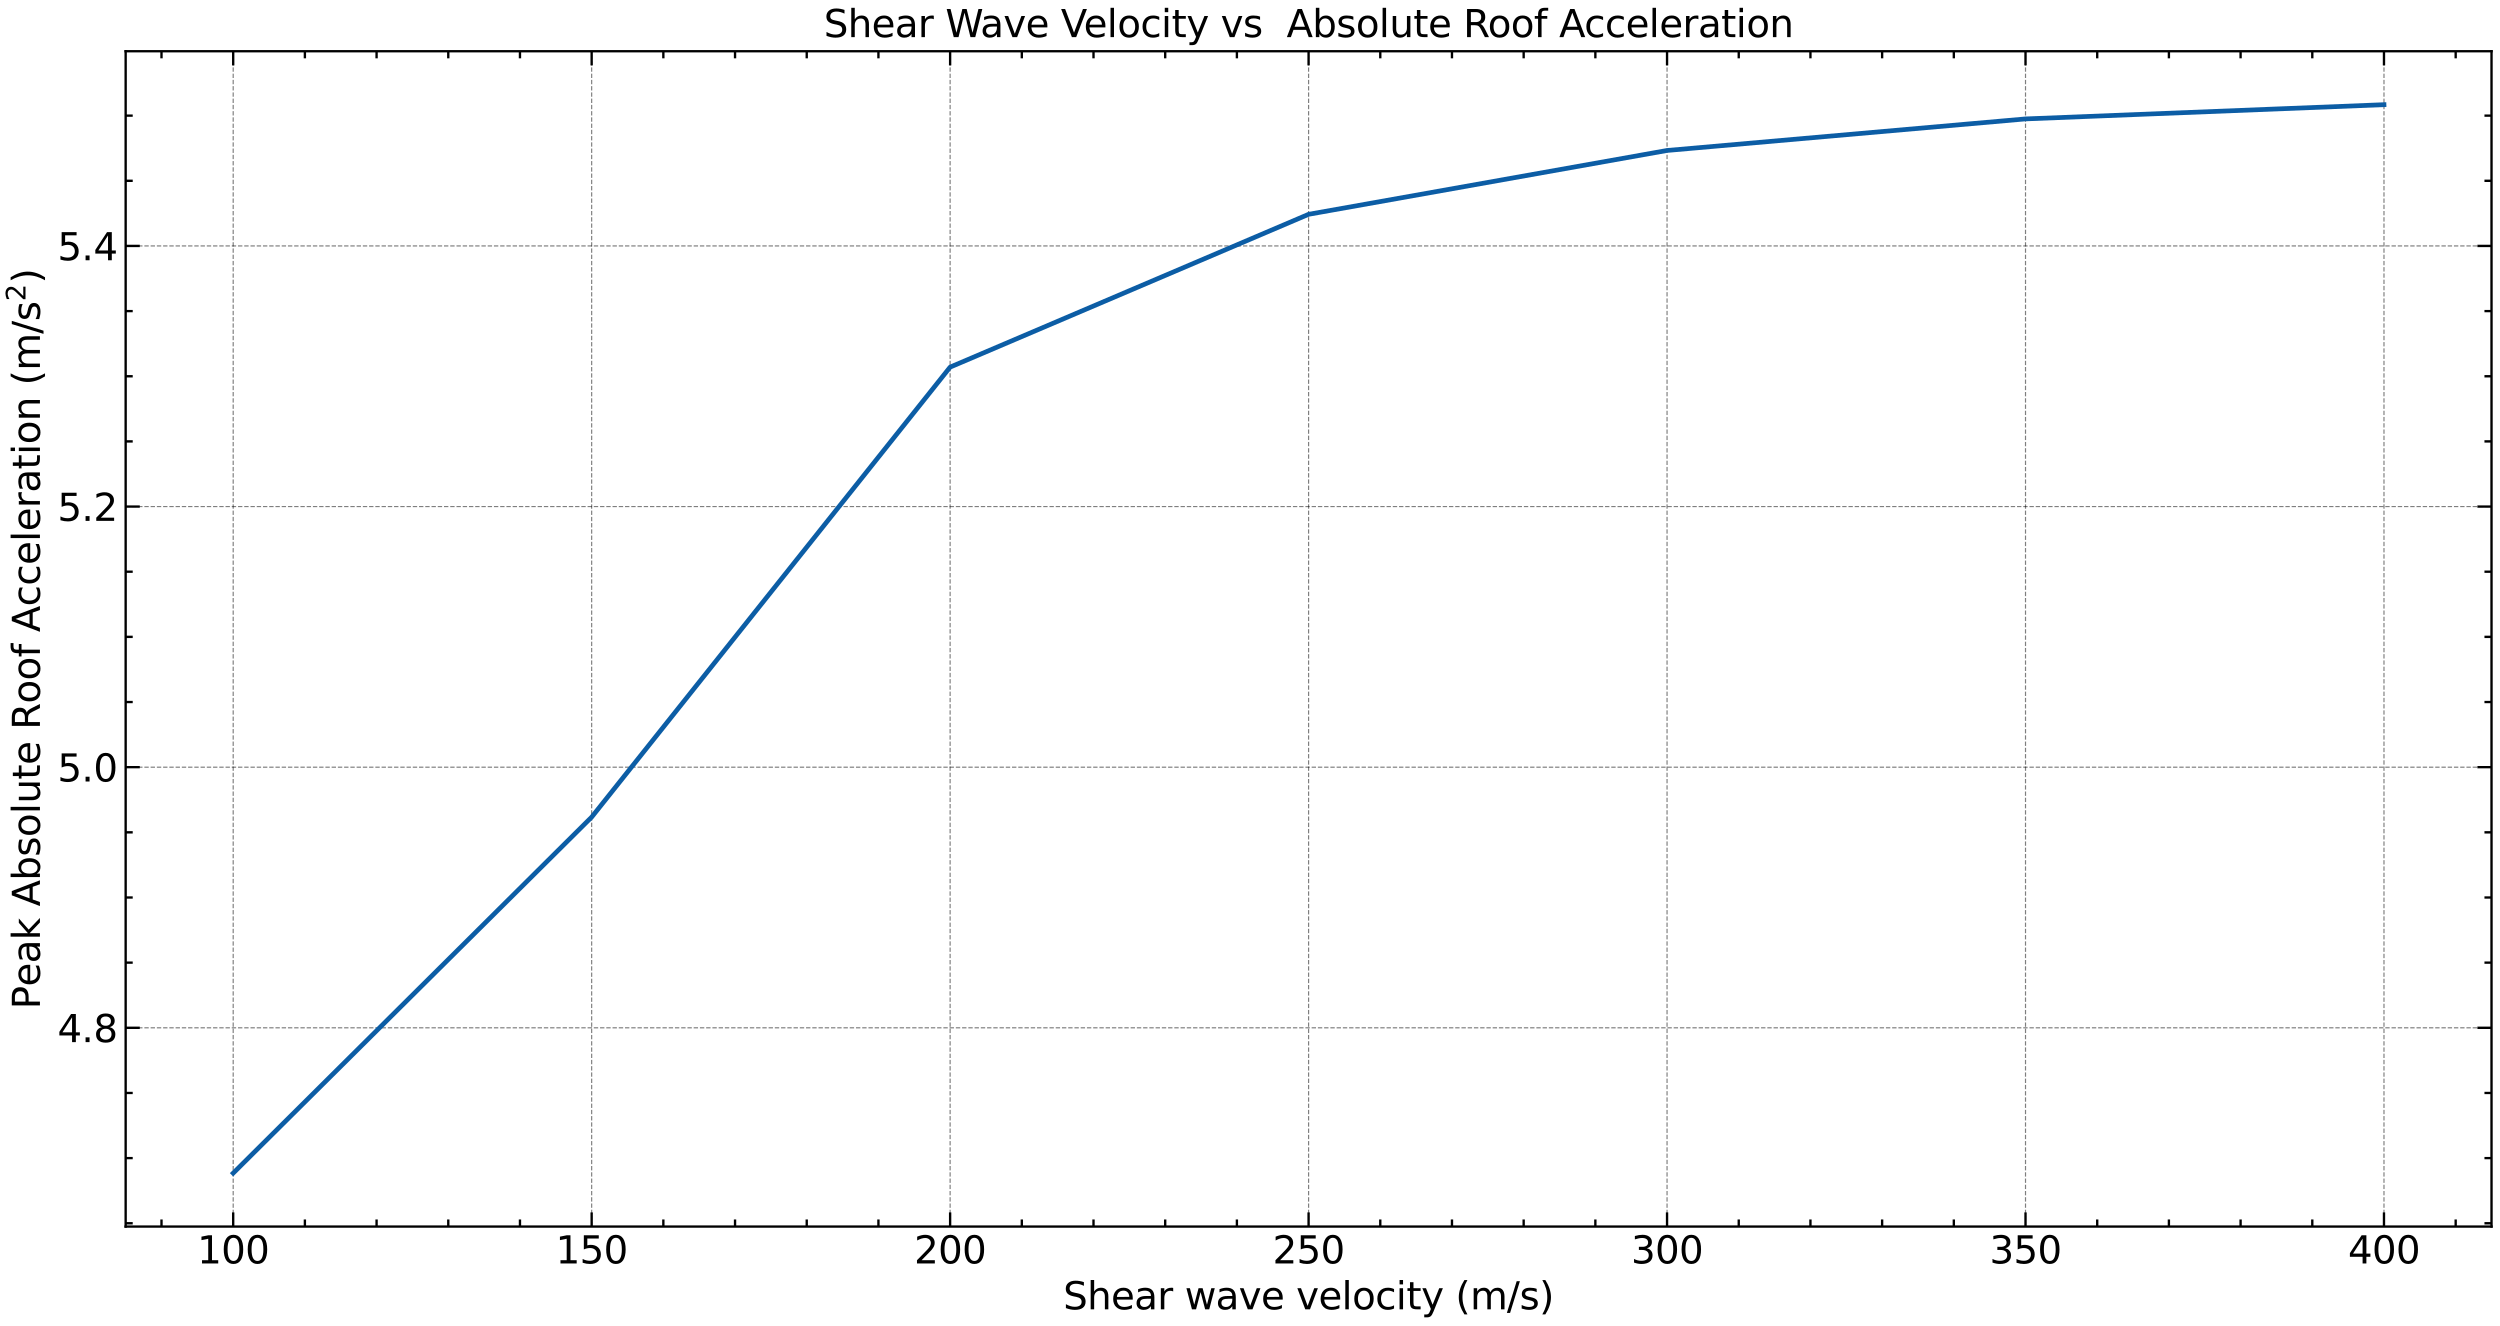 <?xml version="1.0" encoding="utf-8" standalone="no"?>
<!DOCTYPE svg PUBLIC "-//W3C//DTD SVG 1.1//EN"
  "http://www.w3.org/Graphics/SVG/1.1/DTD/svg11.dtd">
<svg xmlns:xlink="http://www.w3.org/1999/xlink" width="1061.345pt" height="562.788pt" viewBox="0 0 1061.345 562.788" xmlns="http://www.w3.org/2000/svg" version="1.1">
 <defs>
  <style type="text/css">*{stroke-linejoin: round; stroke-linecap: butt}</style>
 </defs>
 <g id="figure_1">
  <g id="patch_1">
   <path d="M 0 562.788 
L 1061.345 562.788 
L 1061.345 0 
L 0 0 
z
" style="fill: #ffffff"/>
  </g>
  <g id="axes_1">
   <g id="patch_2">
    <path d="M 53.345 520.717 
L 1057.745 520.717 
L 1057.745 21.758 
L 53.345 21.758 
z
" style="fill: #ffffff"/>
   </g>
   <g id="matplotlib.axis_1">
    <g id="xtick_1">
     <g id="line2d_1">
      <path d="M 99 520.717 
L 99 21.758 
" clip-path="url(#p39f84a5e25)" style="fill: none; stroke-dasharray: 1.85,0.8; stroke-dashoffset: 0; stroke: #000000; stroke-opacity: 0.5; stroke-width: 0.5"/>
     </g>
     <g id="line2d_2">
      <defs>
       <path id="m6802e0ce75" d="M 0 0 
L 0 -6 
" style="stroke: #000000"/>
      </defs>
      <g>
       <use xlink:href="#m6802e0ce75" x="99" y="520.717" style="stroke: #000000"/>
      </g>
     </g>
     <g id="line2d_3">
      <defs>
       <path id="m8c44e19dad" d="M 0 0 
L 0 6 
" style="stroke: #000000"/>
      </defs>
      <g>
       <use xlink:href="#m8c44e19dad" x="99" y="21.758" style="stroke: #000000"/>
      </g>
     </g>
     <g id="text_1">
      <!-- 100 -->
      <g transform="translate(83.73 536.375) scale(0.16 -0.16)">
       <defs>
        <path id="DejaVuSans-31" d="M 794 531 
L 1825 531 
L 1825 4091 
L 703 3866 
L 703 4441 
L 1819 4666 
L 2450 4666 
L 2450 531 
L 3481 531 
L 3481 0 
L 794 0 
L 794 531 
z
" transform="scale(0.016)"/>
        <path id="DejaVuSans-30" d="M 2034 4250 
Q 1547 4250 1301 3770 
Q 1056 3291 1056 2328 
Q 1056 1369 1301 889 
Q 1547 409 2034 409 
Q 2525 409 2770 889 
Q 3016 1369 3016 2328 
Q 3016 3291 2770 3770 
Q 2525 4250 2034 4250 
z
M 2034 4750 
Q 2819 4750 3233 4129 
Q 3647 3509 3647 2328 
Q 3647 1150 3233 529 
Q 2819 -91 2034 -91 
Q 1250 -91 836 529 
Q 422 1150 422 2328 
Q 422 3509 836 4129 
Q 1250 4750 2034 4750 
z
" transform="scale(0.016)"/>
       </defs>
       <use xlink:href="#DejaVuSans-31"/>
       <use xlink:href="#DejaVuSans-30" x="63.623"/>
       <use xlink:href="#DejaVuSans-30" x="127.246"/>
      </g>
     </g>
    </g>
    <g id="xtick_2">
     <g id="line2d_4">
      <path d="M 251.181 520.717 
L 251.181 21.758 
" clip-path="url(#p39f84a5e25)" style="fill: none; stroke-dasharray: 1.85,0.8; stroke-dashoffset: 0; stroke: #000000; stroke-opacity: 0.5; stroke-width: 0.5"/>
     </g>
     <g id="line2d_5">
      <g>
       <use xlink:href="#m6802e0ce75" x="251.181" y="520.717" style="stroke: #000000"/>
      </g>
     </g>
     <g id="line2d_6">
      <g>
       <use xlink:href="#m8c44e19dad" x="251.181" y="21.758" style="stroke: #000000"/>
      </g>
     </g>
     <g id="text_2">
      <!-- 150 -->
      <g transform="translate(235.911 536.375) scale(0.16 -0.16)">
       <defs>
        <path id="DejaVuSans-35" d="M 691 4666 
L 3169 4666 
L 3169 4134 
L 1269 4134 
L 1269 2991 
Q 1406 3038 1543 3061 
Q 1681 3084 1819 3084 
Q 2600 3084 3056 2656 
Q 3513 2228 3513 1497 
Q 3513 744 3044 326 
Q 2575 -91 1722 -91 
Q 1428 -91 1123 -41 
Q 819 9 494 109 
L 494 744 
Q 775 591 1075 516 
Q 1375 441 1709 441 
Q 2250 441 2565 725 
Q 2881 1009 2881 1497 
Q 2881 1984 2565 2268 
Q 2250 2553 1709 2553 
Q 1456 2553 1204 2497 
Q 953 2441 691 2322 
L 691 4666 
z
" transform="scale(0.016)"/>
       </defs>
       <use xlink:href="#DejaVuSans-31"/>
       <use xlink:href="#DejaVuSans-35" x="63.623"/>
       <use xlink:href="#DejaVuSans-30" x="127.246"/>
      </g>
     </g>
    </g>
    <g id="xtick_3">
     <g id="line2d_7">
      <path d="M 403.363 520.717 
L 403.363 21.758 
" clip-path="url(#p39f84a5e25)" style="fill: none; stroke-dasharray: 1.85,0.8; stroke-dashoffset: 0; stroke: #000000; stroke-opacity: 0.5; stroke-width: 0.5"/>
     </g>
     <g id="line2d_8">
      <g>
       <use xlink:href="#m6802e0ce75" x="403.363" y="520.717" style="stroke: #000000"/>
      </g>
     </g>
     <g id="line2d_9">
      <g>
       <use xlink:href="#m8c44e19dad" x="403.363" y="21.758" style="stroke: #000000"/>
      </g>
     </g>
     <g id="text_3">
      <!-- 200 -->
      <g transform="translate(388.093 536.375) scale(0.16 -0.16)">
       <defs>
        <path id="DejaVuSans-32" d="M 1228 531 
L 3431 531 
L 3431 0 
L 469 0 
L 469 531 
Q 828 903 1448 1529 
Q 2069 2156 2228 2338 
Q 2531 2678 2651 2914 
Q 2772 3150 2772 3378 
Q 2772 3750 2511 3984 
Q 2250 4219 1831 4219 
Q 1534 4219 1204 4116 
Q 875 4013 500 3803 
L 500 4441 
Q 881 4594 1212 4672 
Q 1544 4750 1819 4750 
Q 2544 4750 2975 4387 
Q 3406 4025 3406 3419 
Q 3406 3131 3298 2873 
Q 3191 2616 2906 2266 
Q 2828 2175 2409 1742 
Q 1991 1309 1228 531 
z
" transform="scale(0.016)"/>
       </defs>
       <use xlink:href="#DejaVuSans-32"/>
       <use xlink:href="#DejaVuSans-30" x="63.623"/>
       <use xlink:href="#DejaVuSans-30" x="127.246"/>
      </g>
     </g>
    </g>
    <g id="xtick_4">
     <g id="line2d_10">
      <path d="M 555.545 520.717 
L 555.545 21.758 
" clip-path="url(#p39f84a5e25)" style="fill: none; stroke-dasharray: 1.85,0.8; stroke-dashoffset: 0; stroke: #000000; stroke-opacity: 0.5; stroke-width: 0.5"/>
     </g>
     <g id="line2d_11">
      <g>
       <use xlink:href="#m6802e0ce75" x="555.545" y="520.717" style="stroke: #000000"/>
      </g>
     </g>
     <g id="line2d_12">
      <g>
       <use xlink:href="#m8c44e19dad" x="555.545" y="21.758" style="stroke: #000000"/>
      </g>
     </g>
     <g id="text_4">
      <!-- 250 -->
      <g transform="translate(540.275 536.375) scale(0.16 -0.16)">
       <use xlink:href="#DejaVuSans-32"/>
       <use xlink:href="#DejaVuSans-35" x="63.623"/>
       <use xlink:href="#DejaVuSans-30" x="127.246"/>
      </g>
     </g>
    </g>
    <g id="xtick_5">
     <g id="line2d_13">
      <path d="M 707.727 520.717 
L 707.727 21.758 
" clip-path="url(#p39f84a5e25)" style="fill: none; stroke-dasharray: 1.85,0.8; stroke-dashoffset: 0; stroke: #000000; stroke-opacity: 0.5; stroke-width: 0.5"/>
     </g>
     <g id="line2d_14">
      <g>
       <use xlink:href="#m6802e0ce75" x="707.727" y="520.717" style="stroke: #000000"/>
      </g>
     </g>
     <g id="line2d_15">
      <g>
       <use xlink:href="#m8c44e19dad" x="707.727" y="21.758" style="stroke: #000000"/>
      </g>
     </g>
     <g id="text_5">
      <!-- 300 -->
      <g transform="translate(692.457 536.375) scale(0.16 -0.16)">
       <defs>
        <path id="DejaVuSans-33" d="M 2597 2516 
Q 3050 2419 3304 2112 
Q 3559 1806 3559 1356 
Q 3559 666 3084 287 
Q 2609 -91 1734 -91 
Q 1441 -91 1130 -33 
Q 819 25 488 141 
L 488 750 
Q 750 597 1062 519 
Q 1375 441 1716 441 
Q 2309 441 2620 675 
Q 2931 909 2931 1356 
Q 2931 1769 2642 2001 
Q 2353 2234 1838 2234 
L 1294 2234 
L 1294 2753 
L 1863 2753 
Q 2328 2753 2575 2939 
Q 2822 3125 2822 3475 
Q 2822 3834 2567 4026 
Q 2313 4219 1838 4219 
Q 1578 4219 1281 4162 
Q 984 4106 628 3988 
L 628 4550 
Q 988 4650 1302 4700 
Q 1616 4750 1894 4750 
Q 2613 4750 3031 4423 
Q 3450 4097 3450 3541 
Q 3450 3153 3228 2886 
Q 3006 2619 2597 2516 
z
" transform="scale(0.016)"/>
       </defs>
       <use xlink:href="#DejaVuSans-33"/>
       <use xlink:href="#DejaVuSans-30" x="63.623"/>
       <use xlink:href="#DejaVuSans-30" x="127.246"/>
      </g>
     </g>
    </g>
    <g id="xtick_6">
     <g id="line2d_16">
      <path d="M 859.909 520.717 
L 859.909 21.758 
" clip-path="url(#p39f84a5e25)" style="fill: none; stroke-dasharray: 1.85,0.8; stroke-dashoffset: 0; stroke: #000000; stroke-opacity: 0.5; stroke-width: 0.5"/>
     </g>
     <g id="line2d_17">
      <g>
       <use xlink:href="#m6802e0ce75" x="859.909" y="520.717" style="stroke: #000000"/>
      </g>
     </g>
     <g id="line2d_18">
      <g>
       <use xlink:href="#m8c44e19dad" x="859.909" y="21.758" style="stroke: #000000"/>
      </g>
     </g>
     <g id="text_6">
      <!-- 350 -->
      <g transform="translate(844.639 536.375) scale(0.16 -0.16)">
       <use xlink:href="#DejaVuSans-33"/>
       <use xlink:href="#DejaVuSans-35" x="63.623"/>
       <use xlink:href="#DejaVuSans-30" x="127.246"/>
      </g>
     </g>
    </g>
    <g id="xtick_7">
     <g id="line2d_19">
      <path d="M 1012.09 520.717 
L 1012.09 21.758 
" clip-path="url(#p39f84a5e25)" style="fill: none; stroke-dasharray: 1.85,0.8; stroke-dashoffset: 0; stroke: #000000; stroke-opacity: 0.5; stroke-width: 0.5"/>
     </g>
     <g id="line2d_20">
      <g>
       <use xlink:href="#m6802e0ce75" x="1012.09" y="520.717" style="stroke: #000000"/>
      </g>
     </g>
     <g id="line2d_21">
      <g>
       <use xlink:href="#m8c44e19dad" x="1012.09" y="21.758" style="stroke: #000000"/>
      </g>
     </g>
     <g id="text_7">
      <!-- 400 -->
      <g transform="translate(996.82 536.375) scale(0.16 -0.16)">
       <defs>
        <path id="DejaVuSans-34" d="M 2419 4116 
L 825 1625 
L 2419 1625 
L 2419 4116 
z
M 2253 4666 
L 3047 4666 
L 3047 1625 
L 3713 1625 
L 3713 1100 
L 3047 1100 
L 3047 0 
L 2419 0 
L 2419 1100 
L 313 1100 
L 313 1709 
L 2253 4666 
z
" transform="scale(0.016)"/>
       </defs>
       <use xlink:href="#DejaVuSans-34"/>
       <use xlink:href="#DejaVuSans-30" x="63.623"/>
       <use xlink:href="#DejaVuSans-30" x="127.246"/>
      </g>
     </g>
    </g>
    <g id="xtick_8">
     <g id="line2d_22">
      <defs>
       <path id="m71f5e37269" d="M 0 0 
L 0 -3 
" style="stroke: #000000"/>
      </defs>
      <g>
       <use xlink:href="#m71f5e37269" x="68.563" y="520.717" style="stroke: #000000"/>
      </g>
     </g>
     <g id="line2d_23">
      <defs>
       <path id="mef26660504" d="M 0 0 
L 0 3 
" style="stroke: #000000"/>
      </defs>
      <g>
       <use xlink:href="#mef26660504" x="68.563" y="21.758" style="stroke: #000000"/>
      </g>
     </g>
    </g>
    <g id="xtick_9">
     <g id="line2d_24">
      <g>
       <use xlink:href="#m71f5e37269" x="129.436" y="520.717" style="stroke: #000000"/>
      </g>
     </g>
     <g id="line2d_25">
      <g>
       <use xlink:href="#mef26660504" x="129.436" y="21.758" style="stroke: #000000"/>
      </g>
     </g>
    </g>
    <g id="xtick_10">
     <g id="line2d_26">
      <g>
       <use xlink:href="#m71f5e37269" x="159.872" y="520.717" style="stroke: #000000"/>
      </g>
     </g>
     <g id="line2d_27">
      <g>
       <use xlink:href="#mef26660504" x="159.872" y="21.758" style="stroke: #000000"/>
      </g>
     </g>
    </g>
    <g id="xtick_11">
     <g id="line2d_28">
      <g>
       <use xlink:href="#m71f5e37269" x="190.309" y="520.717" style="stroke: #000000"/>
      </g>
     </g>
     <g id="line2d_29">
      <g>
       <use xlink:href="#mef26660504" x="190.309" y="21.758" style="stroke: #000000"/>
      </g>
     </g>
    </g>
    <g id="xtick_12">
     <g id="line2d_30">
      <g>
       <use xlink:href="#m71f5e37269" x="220.745" y="520.717" style="stroke: #000000"/>
      </g>
     </g>
     <g id="line2d_31">
      <g>
       <use xlink:href="#mef26660504" x="220.745" y="21.758" style="stroke: #000000"/>
      </g>
     </g>
    </g>
    <g id="xtick_13">
     <g id="line2d_32">
      <g>
       <use xlink:href="#m71f5e37269" x="281.618" y="520.717" style="stroke: #000000"/>
      </g>
     </g>
     <g id="line2d_33">
      <g>
       <use xlink:href="#mef26660504" x="281.618" y="21.758" style="stroke: #000000"/>
      </g>
     </g>
    </g>
    <g id="xtick_14">
     <g id="line2d_34">
      <g>
       <use xlink:href="#m71f5e37269" x="312.054" y="520.717" style="stroke: #000000"/>
      </g>
     </g>
     <g id="line2d_35">
      <g>
       <use xlink:href="#mef26660504" x="312.054" y="21.758" style="stroke: #000000"/>
      </g>
     </g>
    </g>
    <g id="xtick_15">
     <g id="line2d_36">
      <g>
       <use xlink:href="#m71f5e37269" x="342.49" y="520.717" style="stroke: #000000"/>
      </g>
     </g>
     <g id="line2d_37">
      <g>
       <use xlink:href="#mef26660504" x="342.49" y="21.758" style="stroke: #000000"/>
      </g>
     </g>
    </g>
    <g id="xtick_16">
     <g id="line2d_38">
      <g>
       <use xlink:href="#m71f5e37269" x="372.927" y="520.717" style="stroke: #000000"/>
      </g>
     </g>
     <g id="line2d_39">
      <g>
       <use xlink:href="#mef26660504" x="372.927" y="21.758" style="stroke: #000000"/>
      </g>
     </g>
    </g>
    <g id="xtick_17">
     <g id="line2d_40">
      <g>
       <use xlink:href="#m71f5e37269" x="433.8" y="520.717" style="stroke: #000000"/>
      </g>
     </g>
     <g id="line2d_41">
      <g>
       <use xlink:href="#mef26660504" x="433.8" y="21.758" style="stroke: #000000"/>
      </g>
     </g>
    </g>
    <g id="xtick_18">
     <g id="line2d_42">
      <g>
       <use xlink:href="#m71f5e37269" x="464.236" y="520.717" style="stroke: #000000"/>
      </g>
     </g>
     <g id="line2d_43">
      <g>
       <use xlink:href="#mef26660504" x="464.236" y="21.758" style="stroke: #000000"/>
      </g>
     </g>
    </g>
    <g id="xtick_19">
     <g id="line2d_44">
      <g>
       <use xlink:href="#m71f5e37269" x="494.672" y="520.717" style="stroke: #000000"/>
      </g>
     </g>
     <g id="line2d_45">
      <g>
       <use xlink:href="#mef26660504" x="494.672" y="21.758" style="stroke: #000000"/>
      </g>
     </g>
    </g>
    <g id="xtick_20">
     <g id="line2d_46">
      <g>
       <use xlink:href="#m71f5e37269" x="525.109" y="520.717" style="stroke: #000000"/>
      </g>
     </g>
     <g id="line2d_47">
      <g>
       <use xlink:href="#mef26660504" x="525.109" y="21.758" style="stroke: #000000"/>
      </g>
     </g>
    </g>
    <g id="xtick_21">
     <g id="line2d_48">
      <g>
       <use xlink:href="#m71f5e37269" x="585.981" y="520.717" style="stroke: #000000"/>
      </g>
     </g>
     <g id="line2d_49">
      <g>
       <use xlink:href="#mef26660504" x="585.981" y="21.758" style="stroke: #000000"/>
      </g>
     </g>
    </g>
    <g id="xtick_22">
     <g id="line2d_50">
      <g>
       <use xlink:href="#m71f5e37269" x="616.418" y="520.717" style="stroke: #000000"/>
      </g>
     </g>
     <g id="line2d_51">
      <g>
       <use xlink:href="#mef26660504" x="616.418" y="21.758" style="stroke: #000000"/>
      </g>
     </g>
    </g>
    <g id="xtick_23">
     <g id="line2d_52">
      <g>
       <use xlink:href="#m71f5e37269" x="646.854" y="520.717" style="stroke: #000000"/>
      </g>
     </g>
     <g id="line2d_53">
      <g>
       <use xlink:href="#mef26660504" x="646.854" y="21.758" style="stroke: #000000"/>
      </g>
     </g>
    </g>
    <g id="xtick_24">
     <g id="line2d_54">
      <g>
       <use xlink:href="#m71f5e37269" x="677.29" y="520.717" style="stroke: #000000"/>
      </g>
     </g>
     <g id="line2d_55">
      <g>
       <use xlink:href="#mef26660504" x="677.29" y="21.758" style="stroke: #000000"/>
      </g>
     </g>
    </g>
    <g id="xtick_25">
     <g id="line2d_56">
      <g>
       <use xlink:href="#m71f5e37269" x="738.163" y="520.717" style="stroke: #000000"/>
      </g>
     </g>
     <g id="line2d_57">
      <g>
       <use xlink:href="#mef26660504" x="738.163" y="21.758" style="stroke: #000000"/>
      </g>
     </g>
    </g>
    <g id="xtick_26">
     <g id="line2d_58">
      <g>
       <use xlink:href="#m71f5e37269" x="768.6" y="520.717" style="stroke: #000000"/>
      </g>
     </g>
     <g id="line2d_59">
      <g>
       <use xlink:href="#mef26660504" x="768.6" y="21.758" style="stroke: #000000"/>
      </g>
     </g>
    </g>
    <g id="xtick_27">
     <g id="line2d_60">
      <g>
       <use xlink:href="#m71f5e37269" x="799.036" y="520.717" style="stroke: #000000"/>
      </g>
     </g>
     <g id="line2d_61">
      <g>
       <use xlink:href="#mef26660504" x="799.036" y="21.758" style="stroke: #000000"/>
      </g>
     </g>
    </g>
    <g id="xtick_28">
     <g id="line2d_62">
      <g>
       <use xlink:href="#m71f5e37269" x="829.472" y="520.717" style="stroke: #000000"/>
      </g>
     </g>
     <g id="line2d_63">
      <g>
       <use xlink:href="#mef26660504" x="829.472" y="21.758" style="stroke: #000000"/>
      </g>
     </g>
    </g>
    <g id="xtick_29">
     <g id="line2d_64">
      <g>
       <use xlink:href="#m71f5e37269" x="890.345" y="520.717" style="stroke: #000000"/>
      </g>
     </g>
     <g id="line2d_65">
      <g>
       <use xlink:href="#mef26660504" x="890.345" y="21.758" style="stroke: #000000"/>
      </g>
     </g>
    </g>
    <g id="xtick_30">
     <g id="line2d_66">
      <g>
       <use xlink:href="#m71f5e37269" x="920.781" y="520.717" style="stroke: #000000"/>
      </g>
     </g>
     <g id="line2d_67">
      <g>
       <use xlink:href="#mef26660504" x="920.781" y="21.758" style="stroke: #000000"/>
      </g>
     </g>
    </g>
    <g id="xtick_31">
     <g id="line2d_68">
      <g>
       <use xlink:href="#m71f5e37269" x="951.218" y="520.717" style="stroke: #000000"/>
      </g>
     </g>
     <g id="line2d_69">
      <g>
       <use xlink:href="#mef26660504" x="951.218" y="21.758" style="stroke: #000000"/>
      </g>
     </g>
    </g>
    <g id="xtick_32">
     <g id="line2d_70">
      <g>
       <use xlink:href="#m71f5e37269" x="981.654" y="520.717" style="stroke: #000000"/>
      </g>
     </g>
     <g id="line2d_71">
      <g>
       <use xlink:href="#mef26660504" x="981.654" y="21.758" style="stroke: #000000"/>
      </g>
     </g>
    </g>
    <g id="xtick_33">
     <g id="line2d_72">
      <g>
       <use xlink:href="#m71f5e37269" x="1042.527" y="520.717" style="stroke: #000000"/>
      </g>
     </g>
     <g id="line2d_73">
      <g>
       <use xlink:href="#mef26660504" x="1042.527" y="21.758" style="stroke: #000000"/>
      </g>
     </g>
    </g>
    <g id="text_8">
     <!-- Shear wave velocity (m/s) -->
     <g transform="translate(451.387 555.86) scale(0.16 -0.16)">
      <defs>
       <path id="DejaVuSans-53" d="M 3425 4513 
L 3425 3897 
Q 3066 4069 2747 4153 
Q 2428 4238 2131 4238 
Q 1616 4238 1336 4038 
Q 1056 3838 1056 3469 
Q 1056 3159 1242 3001 
Q 1428 2844 1947 2747 
L 2328 2669 
Q 3034 2534 3370 2195 
Q 3706 1856 3706 1288 
Q 3706 609 3251 259 
Q 2797 -91 1919 -91 
Q 1588 -91 1214 -16 
Q 841 59 441 206 
L 441 856 
Q 825 641 1194 531 
Q 1563 422 1919 422 
Q 2459 422 2753 634 
Q 3047 847 3047 1241 
Q 3047 1584 2836 1778 
Q 2625 1972 2144 2069 
L 1759 2144 
Q 1053 2284 737 2584 
Q 422 2884 422 3419 
Q 422 4038 858 4394 
Q 1294 4750 2059 4750 
Q 2388 4750 2728 4690 
Q 3069 4631 3425 4513 
z
" transform="scale(0.016)"/>
       <path id="DejaVuSans-68" d="M 3513 2113 
L 3513 0 
L 2938 0 
L 2938 2094 
Q 2938 2591 2744 2837 
Q 2550 3084 2163 3084 
Q 1697 3084 1428 2787 
Q 1159 2491 1159 1978 
L 1159 0 
L 581 0 
L 581 4863 
L 1159 4863 
L 1159 2956 
Q 1366 3272 1645 3428 
Q 1925 3584 2291 3584 
Q 2894 3584 3203 3211 
Q 3513 2838 3513 2113 
z
" transform="scale(0.016)"/>
       <path id="DejaVuSans-65" d="M 3597 1894 
L 3597 1613 
L 953 1613 
Q 991 1019 1311 708 
Q 1631 397 2203 397 
Q 2534 397 2845 478 
Q 3156 559 3463 722 
L 3463 178 
Q 3153 47 2828 -22 
Q 2503 -91 2169 -91 
Q 1331 -91 842 396 
Q 353 884 353 1716 
Q 353 2575 817 3079 
Q 1281 3584 2069 3584 
Q 2775 3584 3186 3129 
Q 3597 2675 3597 1894 
z
M 3022 2063 
Q 3016 2534 2758 2815 
Q 2500 3097 2075 3097 
Q 1594 3097 1305 2825 
Q 1016 2553 972 2059 
L 3022 2063 
z
" transform="scale(0.016)"/>
       <path id="DejaVuSans-61" d="M 2194 1759 
Q 1497 1759 1228 1600 
Q 959 1441 959 1056 
Q 959 750 1161 570 
Q 1363 391 1709 391 
Q 2188 391 2477 730 
Q 2766 1069 2766 1631 
L 2766 1759 
L 2194 1759 
z
M 3341 1997 
L 3341 0 
L 2766 0 
L 2766 531 
Q 2569 213 2275 61 
Q 1981 -91 1556 -91 
Q 1019 -91 701 211 
Q 384 513 384 1019 
Q 384 1609 779 1909 
Q 1175 2209 1959 2209 
L 2766 2209 
L 2766 2266 
Q 2766 2663 2505 2880 
Q 2244 3097 1772 3097 
Q 1472 3097 1187 3025 
Q 903 2953 641 2809 
L 641 3341 
Q 956 3463 1253 3523 
Q 1550 3584 1831 3584 
Q 2591 3584 2966 3190 
Q 3341 2797 3341 1997 
z
" transform="scale(0.016)"/>
       <path id="DejaVuSans-72" d="M 2631 2963 
Q 2534 3019 2420 3045 
Q 2306 3072 2169 3072 
Q 1681 3072 1420 2755 
Q 1159 2438 1159 1844 
L 1159 0 
L 581 0 
L 581 3500 
L 1159 3500 
L 1159 2956 
Q 1341 3275 1631 3429 
Q 1922 3584 2338 3584 
Q 2397 3584 2469 3576 
Q 2541 3569 2628 3553 
L 2631 2963 
z
" transform="scale(0.016)"/>
       <path id="DejaVuSans-20" transform="scale(0.016)"/>
       <path id="DejaVuSans-77" d="M 269 3500 
L 844 3500 
L 1563 769 
L 2278 3500 
L 2956 3500 
L 3675 769 
L 4391 3500 
L 4966 3500 
L 4050 0 
L 3372 0 
L 2619 2869 
L 1863 0 
L 1184 0 
L 269 3500 
z
" transform="scale(0.016)"/>
       <path id="DejaVuSans-76" d="M 191 3500 
L 800 3500 
L 1894 563 
L 2988 3500 
L 3597 3500 
L 2284 0 
L 1503 0 
L 191 3500 
z
" transform="scale(0.016)"/>
       <path id="DejaVuSans-6c" d="M 603 4863 
L 1178 4863 
L 1178 0 
L 603 0 
L 603 4863 
z
" transform="scale(0.016)"/>
       <path id="DejaVuSans-6f" d="M 1959 3097 
Q 1497 3097 1228 2736 
Q 959 2375 959 1747 
Q 959 1119 1226 758 
Q 1494 397 1959 397 
Q 2419 397 2687 759 
Q 2956 1122 2956 1747 
Q 2956 2369 2687 2733 
Q 2419 3097 1959 3097 
z
M 1959 3584 
Q 2709 3584 3137 3096 
Q 3566 2609 3566 1747 
Q 3566 888 3137 398 
Q 2709 -91 1959 -91 
Q 1206 -91 779 398 
Q 353 888 353 1747 
Q 353 2609 779 3096 
Q 1206 3584 1959 3584 
z
" transform="scale(0.016)"/>
       <path id="DejaVuSans-63" d="M 3122 3366 
L 3122 2828 
Q 2878 2963 2633 3030 
Q 2388 3097 2138 3097 
Q 1578 3097 1268 2742 
Q 959 2388 959 1747 
Q 959 1106 1268 751 
Q 1578 397 2138 397 
Q 2388 397 2633 464 
Q 2878 531 3122 666 
L 3122 134 
Q 2881 22 2623 -34 
Q 2366 -91 2075 -91 
Q 1284 -91 818 406 
Q 353 903 353 1747 
Q 353 2603 823 3093 
Q 1294 3584 2113 3584 
Q 2378 3584 2631 3529 
Q 2884 3475 3122 3366 
z
" transform="scale(0.016)"/>
       <path id="DejaVuSans-69" d="M 603 3500 
L 1178 3500 
L 1178 0 
L 603 0 
L 603 3500 
z
M 603 4863 
L 1178 4863 
L 1178 4134 
L 603 4134 
L 603 4863 
z
" transform="scale(0.016)"/>
       <path id="DejaVuSans-74" d="M 1172 4494 
L 1172 3500 
L 2356 3500 
L 2356 3053 
L 1172 3053 
L 1172 1153 
Q 1172 725 1289 603 
Q 1406 481 1766 481 
L 2356 481 
L 2356 0 
L 1766 0 
Q 1100 0 847 248 
Q 594 497 594 1153 
L 594 3053 
L 172 3053 
L 172 3500 
L 594 3500 
L 594 4494 
L 1172 4494 
z
" transform="scale(0.016)"/>
       <path id="DejaVuSans-79" d="M 2059 -325 
Q 1816 -950 1584 -1140 
Q 1353 -1331 966 -1331 
L 506 -1331 
L 506 -850 
L 844 -850 
Q 1081 -850 1212 -737 
Q 1344 -625 1503 -206 
L 1606 56 
L 191 3500 
L 800 3500 
L 1894 763 
L 2988 3500 
L 3597 3500 
L 2059 -325 
z
" transform="scale(0.016)"/>
       <path id="DejaVuSans-28" d="M 1984 4856 
Q 1566 4138 1362 3434 
Q 1159 2731 1159 2009 
Q 1159 1288 1364 580 
Q 1569 -128 1984 -844 
L 1484 -844 
Q 1016 -109 783 600 
Q 550 1309 550 2009 
Q 550 2706 781 3412 
Q 1013 4119 1484 4856 
L 1984 4856 
z
" transform="scale(0.016)"/>
       <path id="DejaVuSans-6d" d="M 3328 2828 
Q 3544 3216 3844 3400 
Q 4144 3584 4550 3584 
Q 5097 3584 5394 3201 
Q 5691 2819 5691 2113 
L 5691 0 
L 5113 0 
L 5113 2094 
Q 5113 2597 4934 2840 
Q 4756 3084 4391 3084 
Q 3944 3084 3684 2787 
Q 3425 2491 3425 1978 
L 3425 0 
L 2847 0 
L 2847 2094 
Q 2847 2600 2669 2842 
Q 2491 3084 2119 3084 
Q 1678 3084 1418 2786 
Q 1159 2488 1159 1978 
L 1159 0 
L 581 0 
L 581 3500 
L 1159 3500 
L 1159 2956 
Q 1356 3278 1631 3431 
Q 1906 3584 2284 3584 
Q 2666 3584 2933 3390 
Q 3200 3197 3328 2828 
z
" transform="scale(0.016)"/>
       <path id="DejaVuSans-2f" d="M 1625 4666 
L 2156 4666 
L 531 -594 
L 0 -594 
L 1625 4666 
z
" transform="scale(0.016)"/>
       <path id="DejaVuSans-73" d="M 2834 3397 
L 2834 2853 
Q 2591 2978 2328 3040 
Q 2066 3103 1784 3103 
Q 1356 3103 1142 2972 
Q 928 2841 928 2578 
Q 928 2378 1081 2264 
Q 1234 2150 1697 2047 
L 1894 2003 
Q 2506 1872 2764 1633 
Q 3022 1394 3022 966 
Q 3022 478 2636 193 
Q 2250 -91 1575 -91 
Q 1294 -91 989 -36 
Q 684 19 347 128 
L 347 722 
Q 666 556 975 473 
Q 1284 391 1588 391 
Q 1994 391 2212 530 
Q 2431 669 2431 922 
Q 2431 1156 2273 1281 
Q 2116 1406 1581 1522 
L 1381 1569 
Q 847 1681 609 1914 
Q 372 2147 372 2553 
Q 372 3047 722 3315 
Q 1072 3584 1716 3584 
Q 2034 3584 2315 3537 
Q 2597 3491 2834 3397 
z
" transform="scale(0.016)"/>
       <path id="DejaVuSans-29" d="M 513 4856 
L 1013 4856 
Q 1481 4119 1714 3412 
Q 1947 2706 1947 2009 
Q 1947 1309 1714 600 
Q 1481 -109 1013 -844 
L 513 -844 
Q 928 -128 1133 580 
Q 1338 1288 1338 2009 
Q 1338 2731 1133 3434 
Q 928 4138 513 4856 
z
" transform="scale(0.016)"/>
      </defs>
      <use xlink:href="#DejaVuSans-53"/>
      <use xlink:href="#DejaVuSans-68" x="63.477"/>
      <use xlink:href="#DejaVuSans-65" x="126.855"/>
      <use xlink:href="#DejaVuSans-61" x="188.379"/>
      <use xlink:href="#DejaVuSans-72" x="249.658"/>
      <use xlink:href="#DejaVuSans-20" x="290.771"/>
      <use xlink:href="#DejaVuSans-77" x="322.559"/>
      <use xlink:href="#DejaVuSans-61" x="404.346"/>
      <use xlink:href="#DejaVuSans-76" x="465.625"/>
      <use xlink:href="#DejaVuSans-65" x="524.805"/>
      <use xlink:href="#DejaVuSans-20" x="586.328"/>
      <use xlink:href="#DejaVuSans-76" x="618.115"/>
      <use xlink:href="#DejaVuSans-65" x="677.295"/>
      <use xlink:href="#DejaVuSans-6c" x="738.818"/>
      <use xlink:href="#DejaVuSans-6f" x="766.602"/>
      <use xlink:href="#DejaVuSans-63" x="827.783"/>
      <use xlink:href="#DejaVuSans-69" x="882.764"/>
      <use xlink:href="#DejaVuSans-74" x="910.547"/>
      <use xlink:href="#DejaVuSans-79" x="949.756"/>
      <use xlink:href="#DejaVuSans-20" x="1008.936"/>
      <use xlink:href="#DejaVuSans-28" x="1040.723"/>
      <use xlink:href="#DejaVuSans-6d" x="1079.736"/>
      <use xlink:href="#DejaVuSans-2f" x="1177.148"/>
      <use xlink:href="#DejaVuSans-73" x="1210.84"/>
      <use xlink:href="#DejaVuSans-29" x="1262.939"/>
     </g>
    </g>
   </g>
   <g id="matplotlib.axis_2">
    <g id="ytick_1">
     <g id="line2d_74">
      <path d="M 53.345 436.343 
L 1057.745 436.343 
" clip-path="url(#p39f84a5e25)" style="fill: none; stroke-dasharray: 1.85,0.8; stroke-dashoffset: 0; stroke: #000000; stroke-opacity: 0.5; stroke-width: 0.5"/>
     </g>
     <g id="line2d_75">
      <defs>
       <path id="m7f648c3f85" d="M 0 0 
L 6 0 
" style="stroke: #000000"/>
      </defs>
      <g>
       <use xlink:href="#m7f648c3f85" x="53.345" y="436.343" style="stroke: #000000"/>
      </g>
     </g>
     <g id="line2d_76">
      <defs>
       <path id="md84a74a488" d="M 0 0 
L -6 0 
" style="stroke: #000000"/>
      </defs>
      <g>
       <use xlink:href="#md84a74a488" x="1057.745" y="436.343" style="stroke: #000000"/>
      </g>
     </g>
     <g id="text_9">
      <!-- 4.8 -->
      <g transform="translate(24.4 442.422) scale(0.16 -0.16)">
       <defs>
        <path id="DejaVuSans-2e" d="M 684 794 
L 1344 794 
L 1344 0 
L 684 0 
L 684 794 
z
" transform="scale(0.016)"/>
        <path id="DejaVuSans-38" d="M 2034 2216 
Q 1584 2216 1326 1975 
Q 1069 1734 1069 1313 
Q 1069 891 1326 650 
Q 1584 409 2034 409 
Q 2484 409 2743 651 
Q 3003 894 3003 1313 
Q 3003 1734 2745 1975 
Q 2488 2216 2034 2216 
z
M 1403 2484 
Q 997 2584 770 2862 
Q 544 3141 544 3541 
Q 544 4100 942 4425 
Q 1341 4750 2034 4750 
Q 2731 4750 3128 4425 
Q 3525 4100 3525 3541 
Q 3525 3141 3298 2862 
Q 3072 2584 2669 2484 
Q 3125 2378 3379 2068 
Q 3634 1759 3634 1313 
Q 3634 634 3220 271 
Q 2806 -91 2034 -91 
Q 1263 -91 848 271 
Q 434 634 434 1313 
Q 434 1759 690 2068 
Q 947 2378 1403 2484 
z
M 1172 3481 
Q 1172 3119 1398 2916 
Q 1625 2713 2034 2713 
Q 2441 2713 2670 2916 
Q 2900 3119 2900 3481 
Q 2900 3844 2670 4047 
Q 2441 4250 2034 4250 
Q 1625 4250 1398 4047 
Q 1172 3844 1172 3481 
z
" transform="scale(0.016)"/>
       </defs>
       <use xlink:href="#DejaVuSans-34"/>
       <use xlink:href="#DejaVuSans-2e" x="63.623"/>
       <use xlink:href="#DejaVuSans-38" x="95.41"/>
      </g>
     </g>
    </g>
    <g id="ytick_2">
     <g id="line2d_77">
      <path d="M 53.345 325.699 
L 1057.745 325.699 
" clip-path="url(#p39f84a5e25)" style="fill: none; stroke-dasharray: 1.85,0.8; stroke-dashoffset: 0; stroke: #000000; stroke-opacity: 0.5; stroke-width: 0.5"/>
     </g>
     <g id="line2d_78">
      <g>
       <use xlink:href="#m7f648c3f85" x="53.345" y="325.699" style="stroke: #000000"/>
      </g>
     </g>
     <g id="line2d_79">
      <g>
       <use xlink:href="#md84a74a488" x="1057.745" y="325.699" style="stroke: #000000"/>
      </g>
     </g>
     <g id="text_10">
      <!-- 5.0 -->
      <g transform="translate(24.4 331.778) scale(0.16 -0.16)">
       <use xlink:href="#DejaVuSans-35"/>
       <use xlink:href="#DejaVuSans-2e" x="63.623"/>
       <use xlink:href="#DejaVuSans-30" x="95.41"/>
      </g>
     </g>
    </g>
    <g id="ytick_3">
     <g id="line2d_80">
      <path d="M 53.345 215.055 
L 1057.745 215.055 
" clip-path="url(#p39f84a5e25)" style="fill: none; stroke-dasharray: 1.85,0.8; stroke-dashoffset: 0; stroke: #000000; stroke-opacity: 0.5; stroke-width: 0.5"/>
     </g>
     <g id="line2d_81">
      <g>
       <use xlink:href="#m7f648c3f85" x="53.345" y="215.055" style="stroke: #000000"/>
      </g>
     </g>
     <g id="line2d_82">
      <g>
       <use xlink:href="#md84a74a488" x="1057.745" y="215.055" style="stroke: #000000"/>
      </g>
     </g>
     <g id="text_11">
      <!-- 5.2 -->
      <g transform="translate(24.4 221.134) scale(0.16 -0.16)">
       <use xlink:href="#DejaVuSans-35"/>
       <use xlink:href="#DejaVuSans-2e" x="63.623"/>
       <use xlink:href="#DejaVuSans-32" x="95.41"/>
      </g>
     </g>
    </g>
    <g id="ytick_4">
     <g id="line2d_83">
      <path d="M 53.345 104.412 
L 1057.745 104.412 
" clip-path="url(#p39f84a5e25)" style="fill: none; stroke-dasharray: 1.85,0.8; stroke-dashoffset: 0; stroke: #000000; stroke-opacity: 0.5; stroke-width: 0.5"/>
     </g>
     <g id="line2d_84">
      <g>
       <use xlink:href="#m7f648c3f85" x="53.345" y="104.412" style="stroke: #000000"/>
      </g>
     </g>
     <g id="line2d_85">
      <g>
       <use xlink:href="#md84a74a488" x="1057.745" y="104.412" style="stroke: #000000"/>
      </g>
     </g>
     <g id="text_12">
      <!-- 5.4 -->
      <g transform="translate(24.4 110.49) scale(0.16 -0.16)">
       <use xlink:href="#DejaVuSans-35"/>
       <use xlink:href="#DejaVuSans-2e" x="63.623"/>
       <use xlink:href="#DejaVuSans-34" x="95.41"/>
      </g>
     </g>
    </g>
    <g id="ytick_5">
     <g id="line2d_86">
      <defs>
       <path id="mbcd6bdaaf3" d="M 0 0 
L 3 0 
" style="stroke: #000000"/>
      </defs>
      <g>
       <use xlink:href="#mbcd6bdaaf3" x="53.345" y="519.326" style="stroke: #000000"/>
      </g>
     </g>
     <g id="line2d_87">
      <defs>
       <path id="m1133856973" d="M 0 0 
L -3 0 
" style="stroke: #000000"/>
      </defs>
      <g>
       <use xlink:href="#m1133856973" x="1057.745" y="519.326" style="stroke: #000000"/>
      </g>
     </g>
    </g>
    <g id="ytick_6">
     <g id="line2d_88">
      <g>
       <use xlink:href="#mbcd6bdaaf3" x="53.345" y="491.665" style="stroke: #000000"/>
      </g>
     </g>
     <g id="line2d_89">
      <g>
       <use xlink:href="#m1133856973" x="1057.745" y="491.665" style="stroke: #000000"/>
      </g>
     </g>
    </g>
    <g id="ytick_7">
     <g id="line2d_90">
      <g>
       <use xlink:href="#mbcd6bdaaf3" x="53.345" y="464.004" style="stroke: #000000"/>
      </g>
     </g>
     <g id="line2d_91">
      <g>
       <use xlink:href="#m1133856973" x="1057.745" y="464.004" style="stroke: #000000"/>
      </g>
     </g>
    </g>
    <g id="ytick_8">
     <g id="line2d_92">
      <g>
       <use xlink:href="#mbcd6bdaaf3" x="53.345" y="408.682" style="stroke: #000000"/>
      </g>
     </g>
     <g id="line2d_93">
      <g>
       <use xlink:href="#m1133856973" x="1057.745" y="408.682" style="stroke: #000000"/>
      </g>
     </g>
    </g>
    <g id="ytick_9">
     <g id="line2d_94">
      <g>
       <use xlink:href="#mbcd6bdaaf3" x="53.345" y="381.021" style="stroke: #000000"/>
      </g>
     </g>
     <g id="line2d_95">
      <g>
       <use xlink:href="#m1133856973" x="1057.745" y="381.021" style="stroke: #000000"/>
      </g>
     </g>
    </g>
    <g id="ytick_10">
     <g id="line2d_96">
      <g>
       <use xlink:href="#mbcd6bdaaf3" x="53.345" y="353.36" style="stroke: #000000"/>
      </g>
     </g>
     <g id="line2d_97">
      <g>
       <use xlink:href="#m1133856973" x="1057.745" y="353.36" style="stroke: #000000"/>
      </g>
     </g>
    </g>
    <g id="ytick_11">
     <g id="line2d_98">
      <g>
       <use xlink:href="#mbcd6bdaaf3" x="53.345" y="298.038" style="stroke: #000000"/>
      </g>
     </g>
     <g id="line2d_99">
      <g>
       <use xlink:href="#m1133856973" x="1057.745" y="298.038" style="stroke: #000000"/>
      </g>
     </g>
    </g>
    <g id="ytick_12">
     <g id="line2d_100">
      <g>
       <use xlink:href="#mbcd6bdaaf3" x="53.345" y="270.377" style="stroke: #000000"/>
      </g>
     </g>
     <g id="line2d_101">
      <g>
       <use xlink:href="#m1133856973" x="1057.745" y="270.377" style="stroke: #000000"/>
      </g>
     </g>
    </g>
    <g id="ytick_13">
     <g id="line2d_102">
      <g>
       <use xlink:href="#mbcd6bdaaf3" x="53.345" y="242.716" style="stroke: #000000"/>
      </g>
     </g>
     <g id="line2d_103">
      <g>
       <use xlink:href="#m1133856973" x="1057.745" y="242.716" style="stroke: #000000"/>
      </g>
     </g>
    </g>
    <g id="ytick_14">
     <g id="line2d_104">
      <g>
       <use xlink:href="#mbcd6bdaaf3" x="53.345" y="187.395" style="stroke: #000000"/>
      </g>
     </g>
     <g id="line2d_105">
      <g>
       <use xlink:href="#m1133856973" x="1057.745" y="187.395" style="stroke: #000000"/>
      </g>
     </g>
    </g>
    <g id="ytick_15">
     <g id="line2d_106">
      <g>
       <use xlink:href="#mbcd6bdaaf3" x="53.345" y="159.734" style="stroke: #000000"/>
      </g>
     </g>
     <g id="line2d_107">
      <g>
       <use xlink:href="#m1133856973" x="1057.745" y="159.734" style="stroke: #000000"/>
      </g>
     </g>
    </g>
    <g id="ytick_16">
     <g id="line2d_108">
      <g>
       <use xlink:href="#mbcd6bdaaf3" x="53.345" y="132.073" style="stroke: #000000"/>
      </g>
     </g>
     <g id="line2d_109">
      <g>
       <use xlink:href="#m1133856973" x="1057.745" y="132.073" style="stroke: #000000"/>
      </g>
     </g>
    </g>
    <g id="ytick_17">
     <g id="line2d_110">
      <g>
       <use xlink:href="#mbcd6bdaaf3" x="53.345" y="76.751" style="stroke: #000000"/>
      </g>
     </g>
     <g id="line2d_111">
      <g>
       <use xlink:href="#m1133856973" x="1057.745" y="76.751" style="stroke: #000000"/>
      </g>
     </g>
    </g>
    <g id="ytick_18">
     <g id="line2d_112">
      <g>
       <use xlink:href="#mbcd6bdaaf3" x="53.345" y="49.09" style="stroke: #000000"/>
      </g>
     </g>
     <g id="line2d_113">
      <g>
       <use xlink:href="#m1133856973" x="1057.745" y="49.09" style="stroke: #000000"/>
      </g>
     </g>
    </g>
    <g id="text_13">
     <!-- Peak Absolute Roof Acceleration (m/s$^2$) -->
     <g transform="translate(17.073 428.438) rotate(-90) scale(0.16 -0.16)">
      <defs>
       <path id="DejaVuSans-50" d="M 1259 4147 
L 1259 2394 
L 2053 2394 
Q 2494 2394 2734 2622 
Q 2975 2850 2975 3272 
Q 2975 3691 2734 3919 
Q 2494 4147 2053 4147 
L 1259 4147 
z
M 628 4666 
L 2053 4666 
Q 2838 4666 3239 4311 
Q 3641 3956 3641 3272 
Q 3641 2581 3239 2228 
Q 2838 1875 2053 1875 
L 1259 1875 
L 1259 0 
L 628 0 
L 628 4666 
z
" transform="scale(0.016)"/>
       <path id="DejaVuSans-6b" d="M 581 4863 
L 1159 4863 
L 1159 1991 
L 2875 3500 
L 3609 3500 
L 1753 1863 
L 3688 0 
L 2938 0 
L 1159 1709 
L 1159 0 
L 581 0 
L 581 4863 
z
" transform="scale(0.016)"/>
       <path id="DejaVuSans-41" d="M 2188 4044 
L 1331 1722 
L 3047 1722 
L 2188 4044 
z
M 1831 4666 
L 2547 4666 
L 4325 0 
L 3669 0 
L 3244 1197 
L 1141 1197 
L 716 0 
L 50 0 
L 1831 4666 
z
" transform="scale(0.016)"/>
       <path id="DejaVuSans-62" d="M 3116 1747 
Q 3116 2381 2855 2742 
Q 2594 3103 2138 3103 
Q 1681 3103 1420 2742 
Q 1159 2381 1159 1747 
Q 1159 1113 1420 752 
Q 1681 391 2138 391 
Q 2594 391 2855 752 
Q 3116 1113 3116 1747 
z
M 1159 2969 
Q 1341 3281 1617 3432 
Q 1894 3584 2278 3584 
Q 2916 3584 3314 3078 
Q 3713 2572 3713 1747 
Q 3713 922 3314 415 
Q 2916 -91 2278 -91 
Q 1894 -91 1617 61 
Q 1341 213 1159 525 
L 1159 0 
L 581 0 
L 581 4863 
L 1159 4863 
L 1159 2969 
z
" transform="scale(0.016)"/>
       <path id="DejaVuSans-75" d="M 544 1381 
L 544 3500 
L 1119 3500 
L 1119 1403 
Q 1119 906 1312 657 
Q 1506 409 1894 409 
Q 2359 409 2629 706 
Q 2900 1003 2900 1516 
L 2900 3500 
L 3475 3500 
L 3475 0 
L 2900 0 
L 2900 538 
Q 2691 219 2414 64 
Q 2138 -91 1772 -91 
Q 1169 -91 856 284 
Q 544 659 544 1381 
z
M 1991 3584 
L 1991 3584 
z
" transform="scale(0.016)"/>
       <path id="DejaVuSans-52" d="M 2841 2188 
Q 3044 2119 3236 1894 
Q 3428 1669 3622 1275 
L 4263 0 
L 3584 0 
L 2988 1197 
Q 2756 1666 2539 1819 
Q 2322 1972 1947 1972 
L 1259 1972 
L 1259 0 
L 628 0 
L 628 4666 
L 2053 4666 
Q 2853 4666 3247 4331 
Q 3641 3997 3641 3322 
Q 3641 2881 3436 2590 
Q 3231 2300 2841 2188 
z
M 1259 4147 
L 1259 2491 
L 2053 2491 
Q 2509 2491 2742 2702 
Q 2975 2913 2975 3322 
Q 2975 3731 2742 3939 
Q 2509 4147 2053 4147 
L 1259 4147 
z
" transform="scale(0.016)"/>
       <path id="DejaVuSans-66" d="M 2375 4863 
L 2375 4384 
L 1825 4384 
Q 1516 4384 1395 4259 
Q 1275 4134 1275 3809 
L 1275 3500 
L 2222 3500 
L 2222 3053 
L 1275 3053 
L 1275 0 
L 697 0 
L 697 3053 
L 147 3053 
L 147 3500 
L 697 3500 
L 697 3744 
Q 697 4328 969 4595 
Q 1241 4863 1831 4863 
L 2375 4863 
z
" transform="scale(0.016)"/>
       <path id="DejaVuSans-6e" d="M 3513 2113 
L 3513 0 
L 2938 0 
L 2938 2094 
Q 2938 2591 2744 2837 
Q 2550 3084 2163 3084 
Q 1697 3084 1428 2787 
Q 1159 2491 1159 1978 
L 1159 0 
L 581 0 
L 581 3500 
L 1159 3500 
L 1159 2956 
Q 1366 3272 1645 3428 
Q 1925 3584 2291 3584 
Q 2894 3584 3203 3211 
Q 3513 2838 3513 2113 
z
" transform="scale(0.016)"/>
      </defs>
      <use xlink:href="#DejaVuSans-50" transform="translate(0 0.766)"/>
      <use xlink:href="#DejaVuSans-65" transform="translate(60.303 0.766)"/>
      <use xlink:href="#DejaVuSans-61" transform="translate(121.826 0.766)"/>
      <use xlink:href="#DejaVuSans-6b" transform="translate(183.105 0.766)"/>
      <use xlink:href="#DejaVuSans-20" transform="translate(241.016 0.766)"/>
      <use xlink:href="#DejaVuSans-41" transform="translate(272.803 0.766)"/>
      <use xlink:href="#DejaVuSans-62" transform="translate(341.211 0.766)"/>
      <use xlink:href="#DejaVuSans-73" transform="translate(404.688 0.766)"/>
      <use xlink:href="#DejaVuSans-6f" transform="translate(456.787 0.766)"/>
      <use xlink:href="#DejaVuSans-6c" transform="translate(517.969 0.766)"/>
      <use xlink:href="#DejaVuSans-75" transform="translate(545.752 0.766)"/>
      <use xlink:href="#DejaVuSans-74" transform="translate(609.131 0.766)"/>
      <use xlink:href="#DejaVuSans-65" transform="translate(648.34 0.766)"/>
      <use xlink:href="#DejaVuSans-20" transform="translate(709.863 0.766)"/>
      <use xlink:href="#DejaVuSans-52" transform="translate(741.65 0.766)"/>
      <use xlink:href="#DejaVuSans-6f" transform="translate(811.133 0.766)"/>
      <use xlink:href="#DejaVuSans-6f" transform="translate(872.314 0.766)"/>
      <use xlink:href="#DejaVuSans-66" transform="translate(933.496 0.766)"/>
      <use xlink:href="#DejaVuSans-20" transform="translate(968.701 0.766)"/>
      <use xlink:href="#DejaVuSans-41" transform="translate(1000.488 0.766)"/>
      <use xlink:href="#DejaVuSans-63" transform="translate(1068.896 0.766)"/>
      <use xlink:href="#DejaVuSans-63" transform="translate(1123.877 0.766)"/>
      <use xlink:href="#DejaVuSans-65" transform="translate(1178.857 0.766)"/>
      <use xlink:href="#DejaVuSans-6c" transform="translate(1240.381 0.766)"/>
      <use xlink:href="#DejaVuSans-65" transform="translate(1268.164 0.766)"/>
      <use xlink:href="#DejaVuSans-72" transform="translate(1329.688 0.766)"/>
      <use xlink:href="#DejaVuSans-61" transform="translate(1370.801 0.766)"/>
      <use xlink:href="#DejaVuSans-74" transform="translate(1432.08 0.766)"/>
      <use xlink:href="#DejaVuSans-69" transform="translate(1471.289 0.766)"/>
      <use xlink:href="#DejaVuSans-6f" transform="translate(1499.072 0.766)"/>
      <use xlink:href="#DejaVuSans-6e" transform="translate(1560.254 0.766)"/>
      <use xlink:href="#DejaVuSans-20" transform="translate(1623.633 0.766)"/>
      <use xlink:href="#DejaVuSans-28" transform="translate(1655.42 0.766)"/>
      <use xlink:href="#DejaVuSans-6d" transform="translate(1694.434 0.766)"/>
      <use xlink:href="#DejaVuSans-2f" transform="translate(1791.846 0.766)"/>
      <use xlink:href="#DejaVuSans-73" transform="translate(1825.537 0.766)"/>
      <use xlink:href="#DejaVuSans-32" transform="translate(1878.594 39.047) scale(0.7)"/>
      <use xlink:href="#DejaVuSans-29" transform="translate(1925.864 0.766)"/>
     </g>
    </g>
   </g>
   <g id="line2d_114">
    <path d="M 99 498.038 
L 251.181 346.89 
L 403.363 155.857 
L 555.545 90.982 
L 707.727 63.878 
L 859.909 50.481 
L 1012.09 44.438 
" clip-path="url(#p39f84a5e25)" style="fill: none; stroke: #0c5da5; stroke-width: 2; stroke-linecap: square"/>
   </g>
   <g id="patch_3">
    <path d="M 53.345 520.717 
L 53.345 21.758 
" style="fill: none; stroke: #000000; stroke-linejoin: miter; stroke-linecap: square"/>
   </g>
   <g id="patch_4">
    <path d="M 1057.745 520.717 
L 1057.745 21.758 
" style="fill: none; stroke: #000000; stroke-linejoin: miter; stroke-linecap: square"/>
   </g>
   <g id="patch_5">
    <path d="M 53.345 520.717 
L 1057.745 520.717 
" style="fill: none; stroke: #000000; stroke-linejoin: miter; stroke-linecap: square"/>
   </g>
   <g id="patch_6">
    <path d="M 53.345 21.758 
L 1057.745 21.758 
" style="fill: none; stroke: #000000; stroke-linejoin: miter; stroke-linecap: square"/>
   </g>
   <g id="text_14">
    <!-- Shear Wave Velocity vs  Absolute Roof Acceleration -->
    <g transform="translate(349.755 15.758) scale(0.16 -0.16)">
     <defs>
      <path id="DejaVuSans-57" d="M 213 4666 
L 850 4666 
L 1831 722 
L 2809 4666 
L 3519 4666 
L 4500 722 
L 5478 4666 
L 6119 4666 
L 4947 0 
L 4153 0 
L 3169 4050 
L 2175 0 
L 1381 0 
L 213 4666 
z
" transform="scale(0.016)"/>
      <path id="DejaVuSans-56" d="M 1831 0 
L 50 4666 
L 709 4666 
L 2188 738 
L 3669 4666 
L 4325 4666 
L 2547 0 
L 1831 0 
z
" transform="scale(0.016)"/>
     </defs>
     <use xlink:href="#DejaVuSans-53"/>
     <use xlink:href="#DejaVuSans-68" x="63.477"/>
     <use xlink:href="#DejaVuSans-65" x="126.855"/>
     <use xlink:href="#DejaVuSans-61" x="188.379"/>
     <use xlink:href="#DejaVuSans-72" x="249.658"/>
     <use xlink:href="#DejaVuSans-20" x="290.771"/>
     <use xlink:href="#DejaVuSans-57" x="322.559"/>
     <use xlink:href="#DejaVuSans-61" x="415.061"/>
     <use xlink:href="#DejaVuSans-76" x="476.34"/>
     <use xlink:href="#DejaVuSans-65" x="535.52"/>
     <use xlink:href="#DejaVuSans-20" x="597.043"/>
     <use xlink:href="#DejaVuSans-56" x="628.83"/>
     <use xlink:href="#DejaVuSans-65" x="689.488"/>
     <use xlink:href="#DejaVuSans-6c" x="751.012"/>
     <use xlink:href="#DejaVuSans-6f" x="778.795"/>
     <use xlink:href="#DejaVuSans-63" x="839.977"/>
     <use xlink:href="#DejaVuSans-69" x="894.957"/>
     <use xlink:href="#DejaVuSans-74" x="922.74"/>
     <use xlink:href="#DejaVuSans-79" x="961.949"/>
     <use xlink:href="#DejaVuSans-20" x="1021.129"/>
     <use xlink:href="#DejaVuSans-76" x="1052.916"/>
     <use xlink:href="#DejaVuSans-73" x="1112.096"/>
     <use xlink:href="#DejaVuSans-20" x="1164.195"/>
     <use xlink:href="#DejaVuSans-20" x="1195.982"/>
     <use xlink:href="#DejaVuSans-41" x="1227.77"/>
     <use xlink:href="#DejaVuSans-62" x="1296.178"/>
     <use xlink:href="#DejaVuSans-73" x="1359.654"/>
     <use xlink:href="#DejaVuSans-6f" x="1411.754"/>
     <use xlink:href="#DejaVuSans-6c" x="1472.936"/>
     <use xlink:href="#DejaVuSans-75" x="1500.719"/>
     <use xlink:href="#DejaVuSans-74" x="1564.098"/>
     <use xlink:href="#DejaVuSans-65" x="1603.307"/>
     <use xlink:href="#DejaVuSans-20" x="1664.83"/>
     <use xlink:href="#DejaVuSans-52" x="1696.617"/>
     <use xlink:href="#DejaVuSans-6f" x="1761.6"/>
     <use xlink:href="#DejaVuSans-6f" x="1822.781"/>
     <use xlink:href="#DejaVuSans-66" x="1883.963"/>
     <use xlink:href="#DejaVuSans-20" x="1919.168"/>
     <use xlink:href="#DejaVuSans-41" x="1950.955"/>
     <use xlink:href="#DejaVuSans-63" x="2017.613"/>
     <use xlink:href="#DejaVuSans-63" x="2072.594"/>
     <use xlink:href="#DejaVuSans-65" x="2127.574"/>
     <use xlink:href="#DejaVuSans-6c" x="2189.098"/>
     <use xlink:href="#DejaVuSans-65" x="2216.881"/>
     <use xlink:href="#DejaVuSans-72" x="2278.404"/>
     <use xlink:href="#DejaVuSans-61" x="2319.518"/>
     <use xlink:href="#DejaVuSans-74" x="2380.797"/>
     <use xlink:href="#DejaVuSans-69" x="2420.006"/>
     <use xlink:href="#DejaVuSans-6f" x="2447.789"/>
     <use xlink:href="#DejaVuSans-6e" x="2508.971"/>
    </g>
   </g>
  </g>
 </g>
 <defs>
  <clipPath id="p39f84a5e25">
   <rect x="53.345" y="21.758" width="1004.4" height="498.96"/>
  </clipPath>
 </defs>
</svg>
